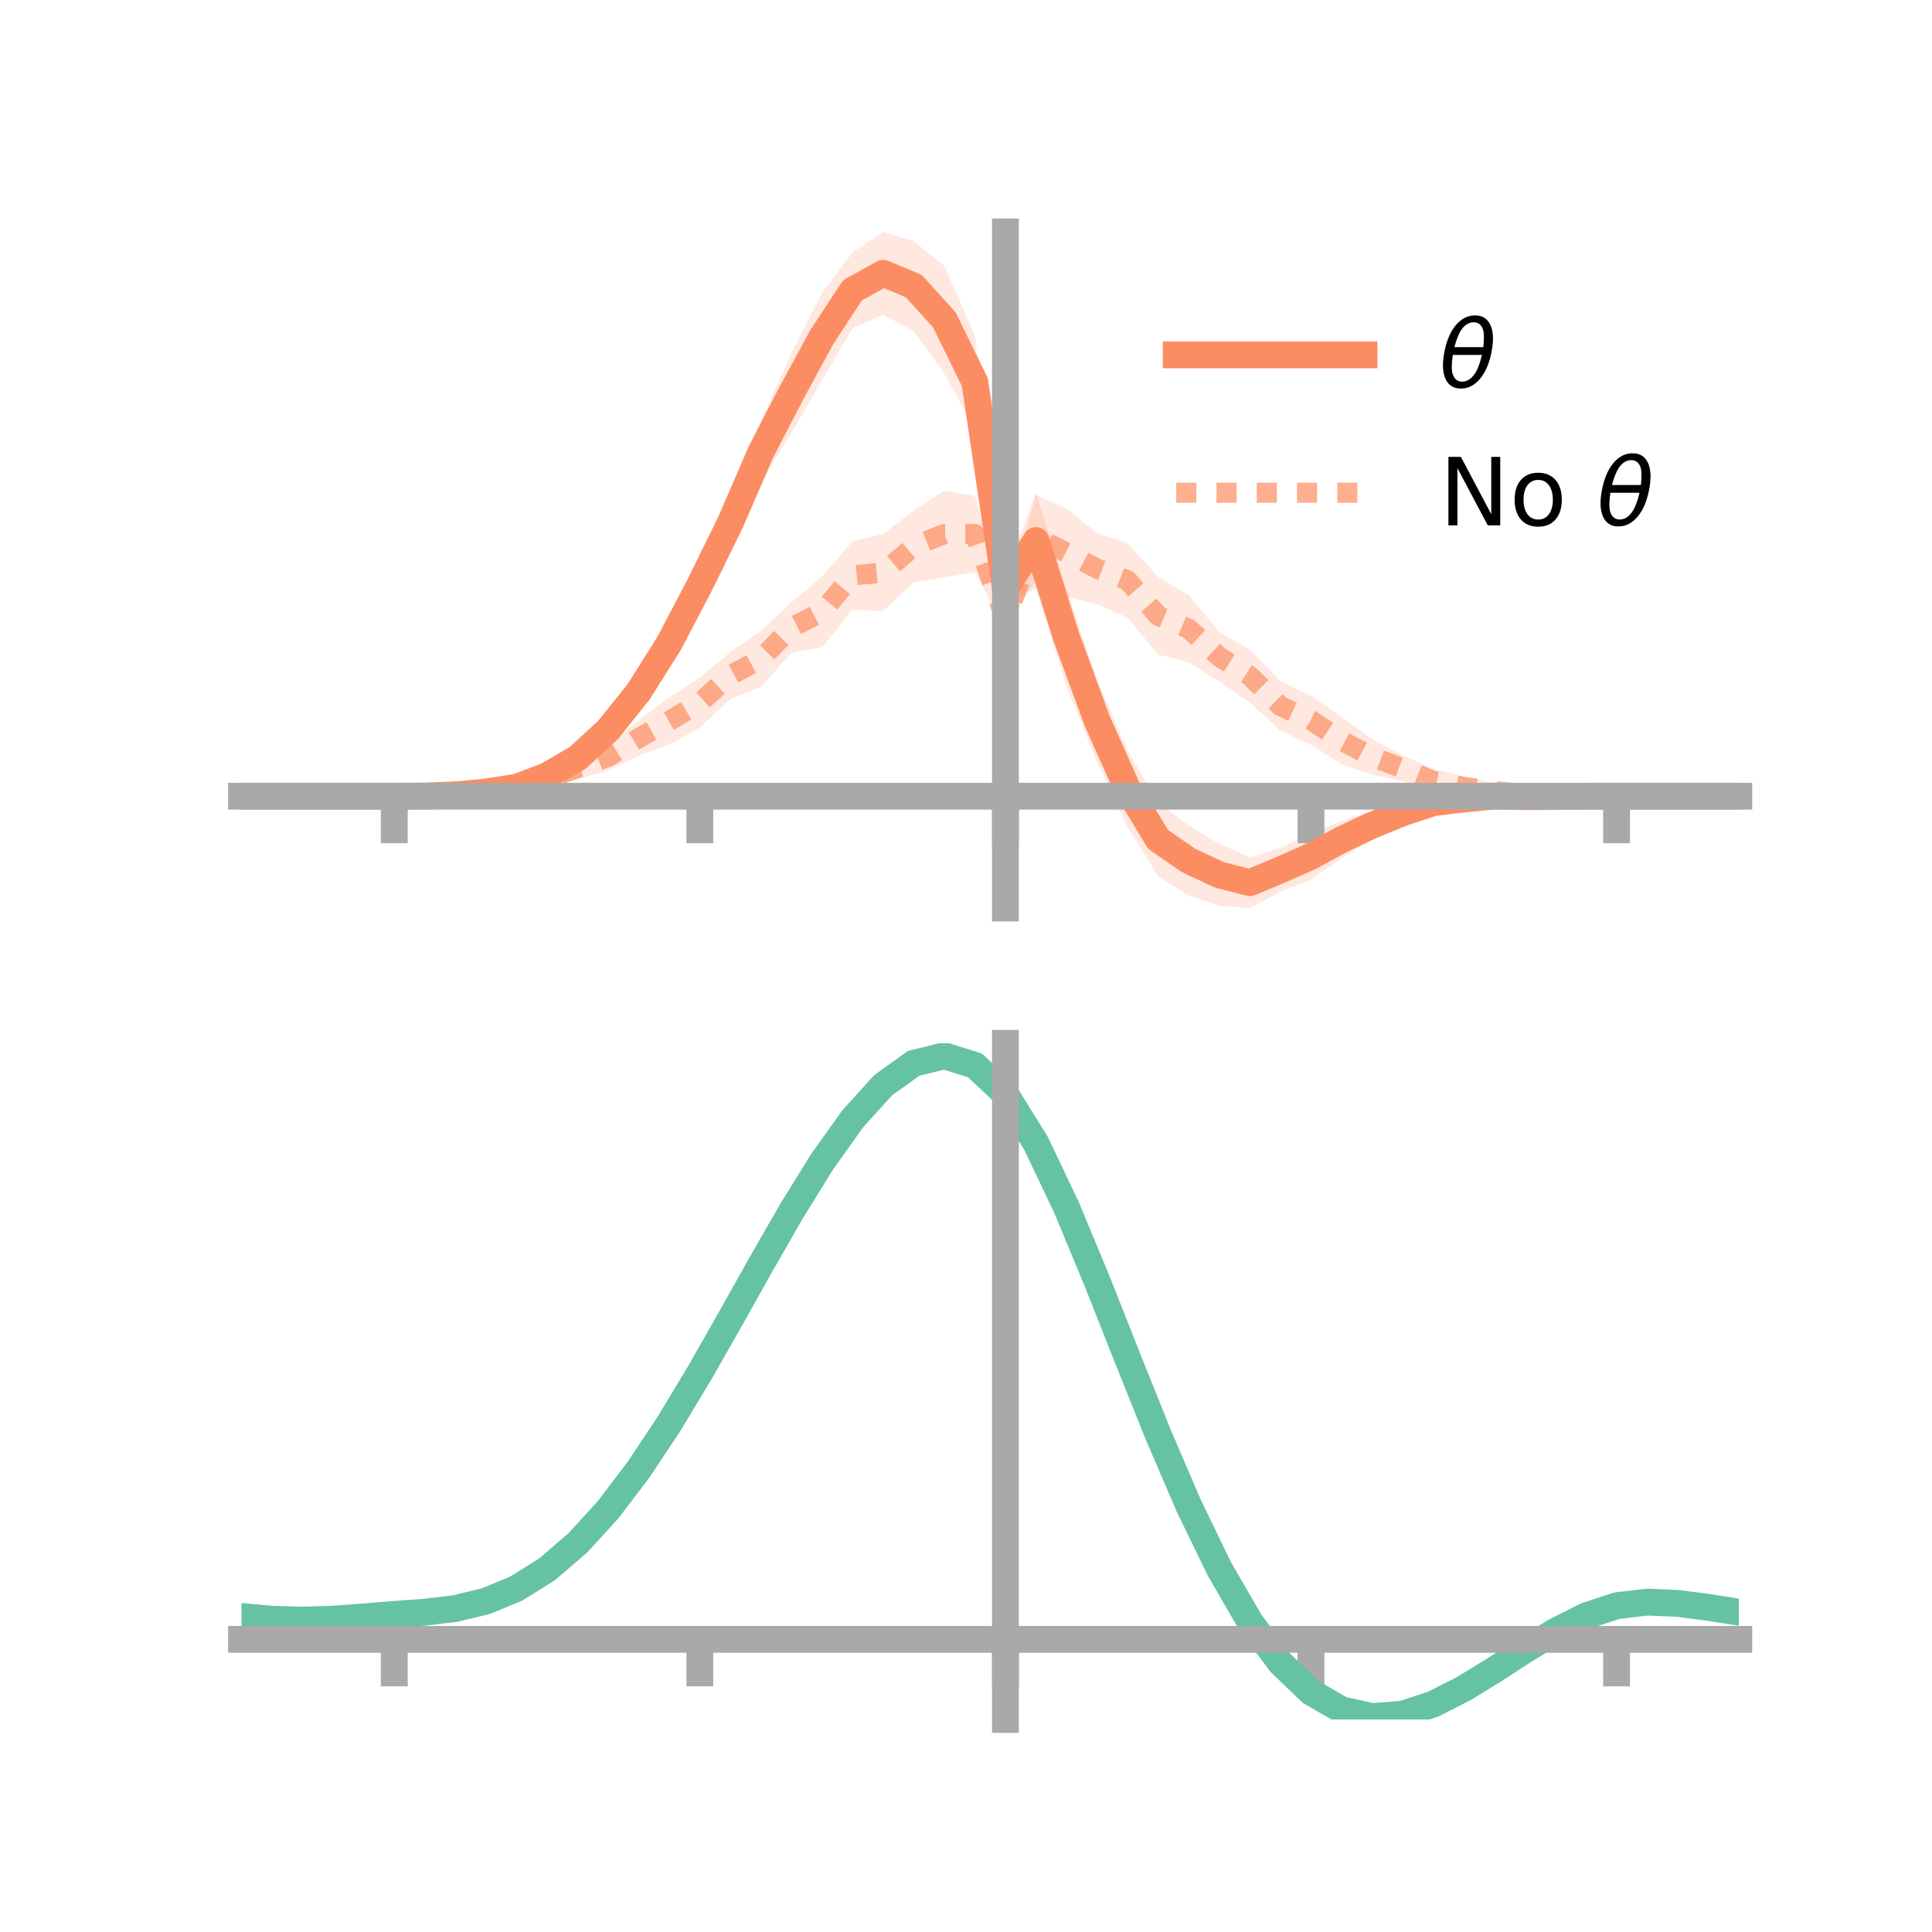 <?xml version="1.0" encoding="utf-8" standalone="no"?>
<!DOCTYPE svg PUBLIC "-//W3C//DTD SVG 1.1//EN"
  "http://www.w3.org/Graphics/SVG/1.1/DTD/svg11.dtd">
<!-- Created with matplotlib (https://matplotlib.org/) -->
<svg height="144pt" version="1.1" viewBox="0 0 144 144" width="144pt" xmlns="http://www.w3.org/2000/svg" xmlns:xlink="http://www.w3.org/1999/xlink">
 <defs>
  <style type="text/css">*{stroke-linecap:butt;stroke-linejoin:round;}</style>
 </defs>
 <g id="figure_1">
  <g id="patch_1">
   <path d="M 0 144 
L 144 144 
L 144 0 
L 0 0 
z
" style="fill:none;"/>
  </g>
  <g id="axes_1">
   <g id="patch_2">
    <path d="M 18 67.68 
L 129.6 67.68 
L 129.6 17.28 
L 18 17.28 
z
" style="fill:none;"/>
   </g>
   <g id="PolyCollection_1">
    <path clip-path="url(#p79f0700ace)" d="M 18 59.346 
L 18 59.346 
L 20.278 59.346 
L 22.555 59.346 
L 24.833 59.346 
L 27.11 59.346 
L 29.388 59.346 
L 31.665 59.275 
L 33.943 59.098 
L 36.22 58.71 
L 38.498 58.237 
L 40.776 57.174 
L 43.053 55.54 
L 45.331 53.269 
L 47.608 50.284 
L 49.886 46.419 
L 52.163 41.485 
L 54.441 36.769 
L 56.718 31.411 
L 58.996 26.297 
L 61.273 21.837 
L 63.551 18.803 
L 65.829 17.28 
L 68.106 17.972 
L 70.384 19.834 
L 72.661 25.007 
L 74.939 42.82 
L 77.216 36.737 
L 79.494 43.881 
L 81.771 50.669 
L 84.049 55.96 
L 86.327 59.828 
L 88.604 61.534 
L 90.882 62.9 
L 93.159 63.898 
L 95.437 63.216 
L 97.714 62.072 
L 99.992 61.193 
L 102.269 60.444 
L 104.547 59.553 
L 106.824 58.935 
L 109.102 58.959 
L 111.38 58.916 
L 113.657 59.085 
L 115.935 59.218 
L 118.212 59.287 
L 120.49 59.346 
L 122.767 59.346 
L 125.045 59.346 
L 127.322 59.346 
L 129.6 59.346 
L 129.6 59.346 
L 129.6 59.346 
L 127.322 59.346 
L 125.045 59.346 
L 122.767 59.346 
L 120.49 59.346 
L 118.212 59.406 
L 115.935 59.514 
L 113.657 59.68 
L 111.38 59.753 
L 109.102 60.144 
L 106.824 60.719 
L 104.547 61.605 
L 102.269 62.576 
L 99.992 63.967 
L 97.714 65.579 
L 95.437 66.456 
L 93.159 67.68 
L 90.882 67.513 
L 88.604 66.748 
L 86.327 65.32 
L 84.049 61.684 
L 81.771 56.769 
L 79.494 51.159 
L 77.216 43.843 
L 74.939 44.875 
L 72.661 31.96 
L 70.384 27.843 
L 68.106 24.671 
L 65.829 23.464 
L 63.551 24.448 
L 61.273 28.338 
L 58.996 32.259 
L 56.718 35.959 
L 54.441 41.119 
L 52.163 45.675 
L 49.886 49.434 
L 47.608 52.813 
L 45.331 55.526 
L 43.053 57.438 
L 40.776 58.465 
L 38.498 59.125 
L 36.22 59.354 
L 33.943 59.388 
L 31.665 59.394 
L 29.388 59.346 
L 27.11 59.346 
L 24.833 59.346 
L 22.555 59.346 
L 20.278 59.346 
L 18 59.346 
z
" style="fill:#fc8d62;fill-opacity:0.2;"/>
   </g>
   <g id="PolyCollection_2">
    <path clip-path="url(#p79f0700ace)" d="M 18 59.346 
L 18 59.346 
L 20.278 59.346 
L 22.555 59.346 
L 24.833 59.346 
L 27.11 59.346 
L 29.388 59.346 
L 31.665 59.261 
L 33.943 59.123 
L 36.22 58.789 
L 38.498 58.098 
L 40.776 57.218 
L 43.053 56.405 
L 45.331 55.396 
L 47.608 53.7 
L 49.886 51.975 
L 52.163 50.506 
L 54.441 48.588 
L 56.718 47.022 
L 58.996 44.898 
L 61.273 42.969 
L 63.551 40.338 
L 65.829 39.802 
L 68.106 38.044 
L 70.384 36.577 
L 72.661 36.963 
L 74.939 45.386 
L 77.216 36.897 
L 79.494 37.904 
L 81.771 39.733 
L 84.049 40.485 
L 86.327 43.021 
L 88.604 44.365 
L 90.882 47.123 
L 93.159 48.408 
L 95.437 50.779 
L 97.714 51.868 
L 99.992 53.433 
L 102.269 55.077 
L 104.547 56.314 
L 106.824 57.304 
L 109.102 57.87 
L 111.38 58.371 
L 113.657 58.919 
L 115.935 59.093 
L 118.212 59.286 
L 120.49 59.346 
L 122.767 59.346 
L 125.045 59.346 
L 127.322 59.346 
L 129.6 59.346 
L 129.6 59.346 
L 129.6 59.346 
L 127.322 59.346 
L 125.045 59.346 
L 122.767 59.346 
L 120.49 59.346 
L 118.212 59.423 
L 115.935 59.471 
L 113.657 59.472 
L 111.38 59.55 
L 109.102 59.435 
L 106.824 59.106 
L 104.547 58.225 
L 102.269 57.735 
L 99.992 56.97 
L 97.714 55.487 
L 95.437 54.475 
L 93.159 52.361 
L 90.882 50.793 
L 88.604 49.368 
L 86.327 48.788 
L 84.049 46.04 
L 81.771 45.033 
L 79.494 44.469 
L 77.216 43.199 
L 74.939 46.955 
L 72.661 42.65 
L 70.384 43.029 
L 68.106 43.406 
L 65.829 45.548 
L 63.551 45.432 
L 61.273 48.241 
L 58.996 48.644 
L 56.718 51.193 
L 54.441 52.08 
L 52.163 54.236 
L 49.886 55.481 
L 47.608 56.32 
L 45.331 57.428 
L 43.053 58.072 
L 40.776 58.85 
L 38.498 59.272 
L 36.22 59.351 
L 33.943 59.464 
L 31.665 59.383 
L 29.388 59.346 
L 27.11 59.346 
L 24.833 59.346 
L 22.555 59.346 
L 20.278 59.346 
L 18 59.346 
z
" style="fill:#fc8d62;fill-opacity:0.2;"/>
   </g>
   <g id="matplotlib.axis_1">
    <g id="xtick_1">
     <g id="line2d_1">
      <defs>
       <path d="M 0 0 
L 0 3.5 
" id="m9b763fde08" style="stroke:#a9a9a9;stroke-width:2;"/>
      </defs>
      <g>
       <use style="fill:#a9a9a9;stroke:#a9a9a9;stroke-width:2;" x="29.388" xlink:href="#m9b763fde08" y="59.346"/>
      </g>
     </g>
    </g>
    <g id="xtick_2">
     <g id="line2d_2">
      <g>
       <use style="fill:#a9a9a9;stroke:#a9a9a9;stroke-width:2;" x="52.163" xlink:href="#m9b763fde08" y="59.346"/>
      </g>
     </g>
    </g>
    <g id="xtick_3">
     <g id="line2d_3">
      <g>
       <use style="fill:#a9a9a9;stroke:#a9a9a9;stroke-width:2;" x="74.939" xlink:href="#m9b763fde08" y="59.346"/>
      </g>
     </g>
    </g>
    <g id="xtick_4">
     <g id="line2d_4">
      <g>
       <use style="fill:#a9a9a9;stroke:#a9a9a9;stroke-width:2;" x="97.714" xlink:href="#m9b763fde08" y="59.346"/>
      </g>
     </g>
    </g>
    <g id="xtick_5">
     <g id="line2d_5">
      <g>
       <use style="fill:#a9a9a9;stroke:#a9a9a9;stroke-width:2;" x="120.49" xlink:href="#m9b763fde08" y="59.346"/>
      </g>
     </g>
    </g>
   </g>
   <g id="matplotlib.axis_2"/>
   <g id="line2d_6">
    <path clip-path="url(#p79f0700ace)" d="M 18 59.346 
L 20.278 59.346 
L 22.555 59.346 
L 24.833 59.346 
L 27.11 59.346 
L 29.388 59.346 
L 31.665 59.334 
L 33.943 59.243 
L 36.22 59.032 
L 38.498 58.681 
L 40.776 57.82 
L 43.053 56.489 
L 45.331 54.397 
L 47.608 51.549 
L 49.886 47.927 
L 52.163 43.58 
L 54.441 38.944 
L 56.718 33.685 
L 58.996 29.278 
L 61.273 25.087 
L 63.551 21.625 
L 65.829 20.372 
L 68.106 21.321 
L 70.384 23.839 
L 72.661 28.483 
L 74.939 43.847 
L 77.216 40.29 
L 79.494 47.52 
L 81.771 53.719 
L 84.049 58.822 
L 86.327 62.574 
L 88.604 64.141 
L 90.882 65.207 
L 93.159 65.789 
L 95.437 64.836 
L 97.714 63.825 
L 99.992 62.58 
L 102.269 61.51 
L 104.547 60.579 
L 106.824 59.827 
L 109.102 59.551 
L 111.38 59.335 
L 113.657 59.382 
L 115.935 59.366 
L 118.212 59.347 
L 120.49 59.346 
L 122.767 59.346 
L 125.045 59.346 
L 127.322 59.346 
L 129.6 59.346 
" style="fill:none;stroke:#fc8d62;stroke-linecap:square;stroke-width:2;"/>
   </g>
   <g id="line2d_7">
    <path clip-path="url(#p79f0700ace)" d="M 18 59.346 
L 20.278 59.346 
L 22.555 59.346 
L 24.833 59.346 
L 27.11 59.346 
L 29.388 59.346 
L 31.665 59.322 
L 33.943 59.294 
L 36.22 59.07 
L 38.498 58.685 
L 40.776 58.034 
L 43.053 57.238 
L 45.331 56.412 
L 47.608 55.01 
L 49.886 53.728 
L 52.163 52.371 
L 54.441 50.334 
L 56.718 49.107 
L 58.996 46.771 
L 61.273 45.605 
L 63.551 42.885 
L 65.829 42.675 
L 68.106 40.725 
L 70.384 39.803 
L 72.661 39.806 
L 74.939 46.171 
L 77.216 40.048 
L 79.494 41.187 
L 81.771 42.383 
L 84.049 43.263 
L 86.327 45.905 
L 88.604 46.866 
L 90.882 48.958 
L 93.159 50.384 
L 95.437 52.627 
L 97.714 53.677 
L 99.992 55.202 
L 102.269 56.406 
L 104.547 57.27 
L 106.824 58.205 
L 109.102 58.653 
L 111.38 58.961 
L 113.657 59.196 
L 115.935 59.282 
L 118.212 59.354 
L 120.49 59.346 
L 122.767 59.346 
L 125.045 59.346 
L 127.322 59.346 
L 129.6 59.346 
" style="fill:none;stroke:#fc8d62;stroke-dasharray:1.5,1.5;stroke-dashoffset:0;stroke-opacity:0.7;stroke-width:1.5;"/>
   </g>
   <g id="patch_3">
    <path d="M 74.939 67.68 
L 74.939 17.28 
" style="fill:none;stroke:#a9a9a9;stroke-linecap:square;stroke-linejoin:miter;stroke-width:2;"/>
   </g>
   <g id="patch_4">
    <path d="M 129.6 67.68 
L 129.6 17.28 
" style="fill:none;"/>
   </g>
   <g id="patch_5">
    <path d="M 18 59.346 
L 129.6 59.346 
" style="fill:none;stroke:#a9a9a9;stroke-linecap:square;stroke-linejoin:miter;stroke-width:2;"/>
   </g>
   <g id="patch_6">
    <path d="M 18 17.28 
L 129.6 17.28 
" style="fill:none;"/>
   </g>
   <g id="legend_1">
    <g id="line2d_8">
     <path d="M 87.67 26.449 
L 101.67 26.449 
" style="fill:none;stroke:#fc8d62;stroke-linecap:square;stroke-width:2;"/>
    </g>
    <g id="line2d_9"/>
    <g id="text_1">
     <!-- $\theta$ -->
     <g transform="translate(107.27 28.899)scale(0.07 -0.07)">
      <defs>
       <path d="M 45.516 34.672 
L 14.453 34.672 
Q 12.359 20.062 14.5 13.875 
Q 17.188 6.25 24.469 6.25 
Q 31.781 6.25 37.359 13.922 
Q 42.234 20.656 45.516 34.672 
z
M 47.016 42.969 
Q 48.344 56.844 46.625 61.719 
Q 43.953 69.438 36.766 69.438 
Q 29.297 69.438 23.828 61.812 
Q 19.531 55.672 16.156 42.969 
z
M 38.188 76.766 
Q 49.906 76.766 54.594 66.406 
Q 59.281 56.109 55.719 37.844 
Q 52.203 19.625 43.453 9.281 
Q 34.766 -1.125 23.047 -1.125 
Q 11.281 -1.125 6.641 9.281 
Q 2 19.625 5.516 37.844 
Q 9.078 56.109 17.719 66.406 
Q 26.422 76.766 38.188 76.766 
z
" id="DejaVuSans-Oblique-952"/>
      </defs>
      <use transform="translate(0 0.234)" xlink:href="#DejaVuSans-Oblique-952"/>
     </g>
    </g>
    <g id="line2d_10">
     <path d="M 87.67 36.724 
L 101.67 36.724 
" style="fill:none;stroke:#fc8d62;stroke-dasharray:1.5,1.5;stroke-dashoffset:0;stroke-opacity:0.7;stroke-width:1.5;"/>
    </g>
    <g id="line2d_11"/>
    <g id="text_2">
     <!-- No $\theta$ -->
     <g transform="translate(107.27 39.174)scale(0.07 -0.07)">
      <defs>
       <path d="M 9.812 72.906 
L 23.094 72.906 
L 55.422 11.922 
L 55.422 72.906 
L 64.984 72.906 
L 64.984 0 
L 51.703 0 
L 19.391 60.984 
L 19.391 0 
L 9.812 0 
z
" id="DejaVuSans-78"/>
       <path d="M 30.609 48.391 
Q 23.391 48.391 19.188 42.75 
Q 14.984 37.109 14.984 27.297 
Q 14.984 17.484 19.156 11.844 
Q 23.344 6.203 30.609 6.203 
Q 37.797 6.203 41.984 11.859 
Q 46.188 17.531 46.188 27.297 
Q 46.188 37.016 41.984 42.703 
Q 37.797 48.391 30.609 48.391 
z
M 30.609 56 
Q 42.328 56 49.016 48.375 
Q 55.719 40.766 55.719 27.297 
Q 55.719 13.875 49.016 6.219 
Q 42.328 -1.422 30.609 -1.422 
Q 18.844 -1.422 12.172 6.219 
Q 5.516 13.875 5.516 27.297 
Q 5.516 40.766 12.172 48.375 
Q 18.844 56 30.609 56 
z
" id="DejaVuSans-111"/>
       <path id="DejaVuSans-32"/>
      </defs>
      <use transform="translate(0 0.234)" xlink:href="#DejaVuSans-78"/>
      <use transform="translate(74.805 0.234)" xlink:href="#DejaVuSans-111"/>
      <use transform="translate(135.986 0.234)" xlink:href="#DejaVuSans-32"/>
      <use transform="translate(167.773 0.234)" xlink:href="#DejaVuSans-Oblique-952"/>
     </g>
    </g>
   </g>
  </g>
  <g id="axes_2">
   <g id="patch_7">
    <path d="M 18 128.16 
L 129.6 128.16 
L 129.6 77.76 
L 18 77.76 
z
" style="fill:none;"/>
   </g>
   <g id="PolyCollection_3">
    <path clip-path="url(#pb61760eb25)" d="M 18 120.522 
L 18 120.444 
L 20.278 120.66 
L 22.555 120.724 
L 24.833 120.644 
L 27.11 120.467 
L 29.388 120.271 
L 31.665 120.103 
L 33.943 119.823 
L 36.22 119.268 
L 38.498 118.312 
L 40.776 116.863 
L 43.053 114.87 
L 45.331 112.325 
L 47.608 109.259 
L 49.886 105.742 
L 52.163 101.873 
L 54.441 97.781 
L 56.718 93.622 
L 58.996 89.569 
L 61.273 85.813 
L 63.551 82.551 
L 65.829 79.988 
L 68.106 78.326 
L 70.384 77.76 
L 72.661 78.481 
L 74.939 80.655 
L 77.216 84.374 
L 79.494 89.238 
L 81.771 94.802 
L 84.049 100.65 
L 86.327 106.419 
L 88.604 111.808 
L 90.882 116.582 
L 93.159 120.577 
L 95.437 123.694 
L 97.714 125.899 
L 99.992 127.221 
L 102.269 127.736 
L 104.547 127.557 
L 106.824 126.823 
L 109.102 125.686 
L 111.38 124.309 
L 113.657 122.857 
L 115.935 121.486 
L 118.212 120.351 
L 120.49 119.602 
L 122.767 119.335 
L 125.045 119.435 
L 127.322 119.74 
L 129.6 120.113 
L 129.6 120.216 
L 129.6 120.216 
L 127.322 119.867 
L 125.045 119.579 
L 122.767 119.489 
L 120.49 119.76 
L 118.212 120.519 
L 115.935 121.683 
L 113.657 123.1 
L 111.38 124.607 
L 109.102 126.033 
L 106.824 127.208 
L 104.547 127.968 
L 102.269 128.16 
L 99.992 127.653 
L 97.714 126.35 
L 95.437 124.189 
L 93.159 121.155 
L 90.882 117.281 
L 88.604 112.657 
L 86.327 107.438 
L 84.049 101.846 
L 81.771 96.172 
L 79.494 90.769 
L 77.216 86.044 
L 74.939 82.431 
L 72.661 80.324 
L 70.384 79.628 
L 68.106 80.175 
L 65.829 81.779 
L 63.551 84.245 
L 61.273 87.376 
L 58.996 90.977 
L 56.718 94.855 
L 54.441 98.83 
L 52.163 102.736 
L 49.886 106.428 
L 47.608 109.784 
L 45.331 112.712 
L 43.053 115.15 
L 40.776 117.068 
L 38.498 118.475 
L 36.22 119.41 
L 33.943 119.953 
L 31.665 120.225 
L 29.388 120.382 
L 27.11 120.563 
L 24.833 120.72 
L 22.555 120.785 
L 20.278 120.72 
L 18 120.522 
z
" style="fill:#66c2a5;fill-opacity:0.2;"/>
   </g>
   <g id="matplotlib.axis_3">
    <g id="xtick_6">
     <g id="line2d_12">
      <g>
       <use style="fill:#a9a9a9;stroke:#a9a9a9;stroke-width:2;" x="29.388" xlink:href="#m9b763fde08" y="122.189"/>
      </g>
     </g>
    </g>
    <g id="xtick_7">
     <g id="line2d_13">
      <g>
       <use style="fill:#a9a9a9;stroke:#a9a9a9;stroke-width:2;" x="52.163" xlink:href="#m9b763fde08" y="122.189"/>
      </g>
     </g>
    </g>
    <g id="xtick_8">
     <g id="line2d_14">
      <g>
       <use style="fill:#a9a9a9;stroke:#a9a9a9;stroke-width:2;" x="74.939" xlink:href="#m9b763fde08" y="122.189"/>
      </g>
     </g>
    </g>
    <g id="xtick_9">
     <g id="line2d_15">
      <g>
       <use style="fill:#a9a9a9;stroke:#a9a9a9;stroke-width:2;" x="97.714" xlink:href="#m9b763fde08" y="122.189"/>
      </g>
     </g>
    </g>
    <g id="xtick_10">
     <g id="line2d_16">
      <g>
       <use style="fill:#a9a9a9;stroke:#a9a9a9;stroke-width:2;" x="120.49" xlink:href="#m9b763fde08" y="122.189"/>
      </g>
     </g>
    </g>
   </g>
   <g id="matplotlib.axis_4"/>
   <g id="line2d_17">
    <path clip-path="url(#pb61760eb25)" d="M 18 120.483 
L 20.278 120.69 
L 22.555 120.754 
L 24.833 120.682 
L 27.11 120.515 
L 29.388 120.327 
L 31.665 120.164 
L 33.943 119.888 
L 36.22 119.339 
L 38.498 118.393 
L 40.776 116.966 
L 43.053 115.01 
L 45.331 112.518 
L 47.608 109.522 
L 49.886 106.085 
L 52.163 102.304 
L 54.441 98.305 
L 56.718 94.238 
L 58.996 90.273 
L 61.273 86.594 
L 63.551 83.398 
L 65.829 80.884 
L 68.106 79.25 
L 70.384 78.694 
L 72.661 79.402 
L 74.939 81.543 
L 77.216 85.209 
L 79.494 90.004 
L 81.771 95.487 
L 84.049 101.248 
L 86.327 106.928 
L 88.604 112.232 
L 90.882 116.931 
L 93.159 120.866 
L 95.437 123.941 
L 97.714 126.124 
L 99.992 127.437 
L 102.269 127.948 
L 104.547 127.763 
L 106.824 127.015 
L 109.102 125.859 
L 111.38 124.458 
L 113.657 122.978 
L 115.935 121.584 
L 118.212 120.435 
L 120.49 119.681 
L 122.767 119.412 
L 125.045 119.507 
L 127.322 119.804 
L 129.6 120.164 
" style="fill:none;stroke:#66c2a5;stroke-linecap:square;stroke-width:2;"/>
   </g>
   <g id="patch_8">
    <path d="M 74.939 128.16 
L 74.939 77.76 
" style="fill:none;stroke:#a9a9a9;stroke-linecap:square;stroke-linejoin:miter;stroke-width:2;"/>
   </g>
   <g id="patch_9">
    <path d="M 129.6 128.16 
L 129.6 77.76 
" style="fill:none;"/>
   </g>
   <g id="patch_10">
    <path d="M 18 122.189 
L 129.6 122.189 
" style="fill:none;stroke:#a9a9a9;stroke-linecap:square;stroke-linejoin:miter;stroke-width:2;"/>
   </g>
   <g id="patch_11">
    <path d="M 18 77.76 
L 129.6 77.76 
" style="fill:none;"/>
   </g>
  </g>
 </g>
 <defs>
  <clipPath id="p79f0700ace">
   <rect height="50.4" width="111.6" x="18" y="17.28"/>
  </clipPath>
  <clipPath id="pb61760eb25">
   <rect height="50.4" width="111.6" x="18" y="77.76"/>
  </clipPath>
 </defs>
</svg>
